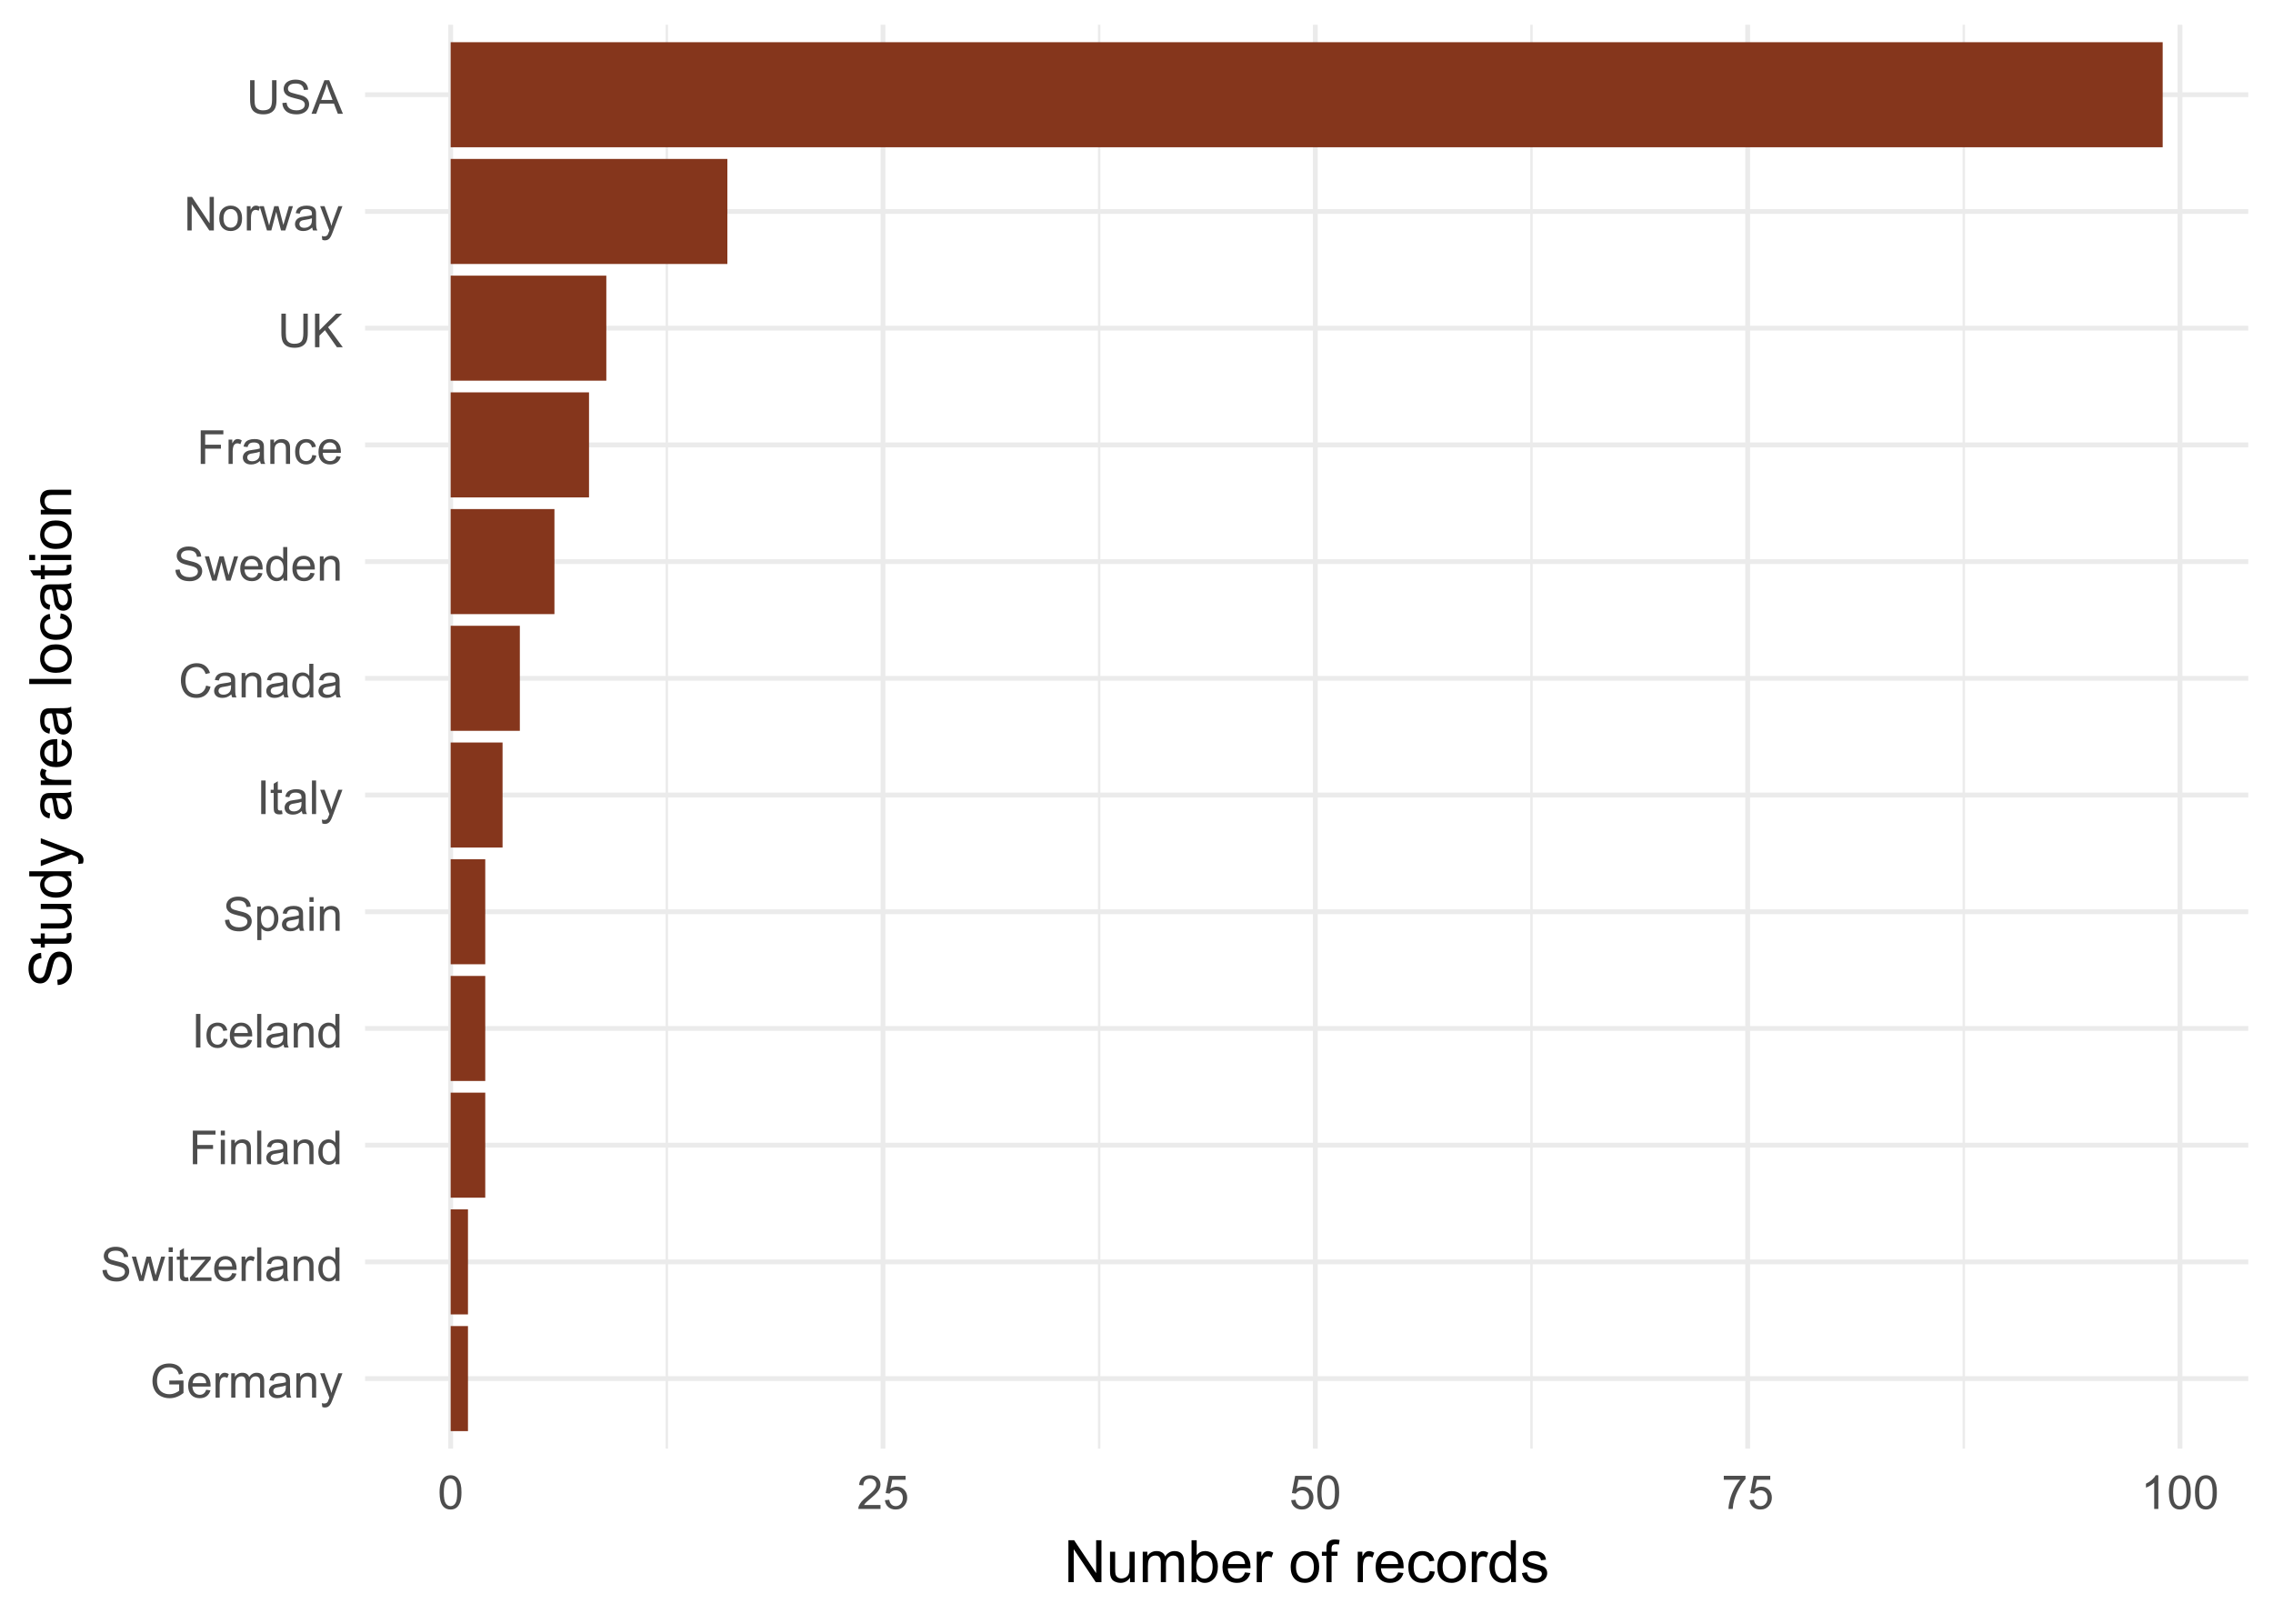 <?xml version="1.0" encoding="UTF-8"?>
<svg xmlns="http://www.w3.org/2000/svg" xmlns:xlink="http://www.w3.org/1999/xlink" width="504" height="360" viewBox="0 0 504 360">
<defs>
<g>
<g id="glyph-0-0">
<path d="M 4.285 -2.922 L 4.285 -3.793 L 7.438 -3.797 L 7.438 -1.035 C 6.957 -0.648 6.457 -0.359 5.941 -0.164 C 5.426 0.031 4.898 0.125 4.355 0.125 C 3.625 0.125 2.961 -0.031 2.363 -0.344 C 1.766 -0.656 1.316 -1.109 1.012 -1.703 C 0.707 -2.293 0.555 -2.957 0.555 -3.688 C 0.555 -4.41 0.703 -5.086 1.008 -5.715 C 1.312 -6.344 1.746 -6.809 2.316 -7.113 C 2.883 -7.418 3.539 -7.57 4.281 -7.57 C 4.82 -7.57 5.305 -7.484 5.742 -7.309 C 6.176 -7.137 6.516 -6.895 6.766 -6.582 C 7.012 -6.27 7.199 -5.863 7.328 -5.363 L 6.438 -5.117 C 6.328 -5.496 6.188 -5.797 6.023 -6.012 C 5.855 -6.23 5.621 -6.402 5.312 -6.531 C 5.004 -6.664 4.66 -6.727 4.285 -6.727 C 3.836 -6.727 3.445 -6.66 3.117 -6.523 C 2.789 -6.387 2.523 -6.207 2.324 -5.98 C 2.121 -5.758 1.965 -5.512 1.852 -5.246 C 1.664 -4.785 1.57 -4.285 1.57 -3.746 C 1.57 -3.086 1.684 -2.527 1.91 -2.082 C 2.141 -1.637 2.473 -1.305 2.91 -1.086 C 3.348 -0.871 3.809 -0.762 4.301 -0.762 C 4.727 -0.762 5.145 -0.844 5.551 -1.008 C 5.957 -1.172 6.266 -1.348 6.477 -1.535 L 6.477 -2.922 Z M 4.285 -2.922 "/>
</g>
<g id="glyph-0-1">
<path d="M 4.379 -1.738 L 5.32 -1.621 C 5.172 -1.066 4.898 -0.641 4.492 -0.336 C 4.09 -0.031 3.578 0.121 2.949 0.121 C 2.16 0.121 1.535 -0.121 1.074 -0.605 C 0.613 -1.094 0.383 -1.773 0.383 -2.652 C 0.383 -3.559 0.613 -4.262 1.082 -4.762 C 1.547 -5.266 2.156 -5.516 2.898 -5.516 C 3.621 -5.516 4.211 -5.27 4.668 -4.777 C 5.125 -4.289 5.352 -3.598 5.352 -2.707 C 5.352 -2.652 5.352 -2.57 5.348 -2.461 L 1.324 -2.461 C 1.359 -1.871 1.527 -1.418 1.828 -1.102 C 2.129 -0.789 2.504 -0.629 2.957 -0.629 C 3.289 -0.629 3.578 -0.719 3.812 -0.895 C 4.051 -1.07 4.238 -1.352 4.379 -1.738 M 1.375 -3.215 L 4.387 -3.215 C 4.348 -3.668 4.23 -4.008 4.043 -4.234 C 3.75 -4.586 3.375 -4.762 2.91 -4.762 C 2.488 -4.762 2.137 -4.621 1.852 -4.344 C 1.566 -4.062 1.406 -3.684 1.375 -3.215 Z M 1.375 -3.215 "/>
</g>
<g id="glyph-0-2">
<path d="M 0.676 0 L 0.676 -5.395 L 1.5 -5.395 L 1.5 -4.574 C 1.707 -4.957 1.902 -5.211 2.078 -5.332 C 2.258 -5.453 2.453 -5.516 2.664 -5.516 C 2.973 -5.516 3.289 -5.418 3.605 -5.219 L 3.289 -4.371 C 3.066 -4.504 2.844 -4.57 2.621 -4.57 C 2.422 -4.57 2.242 -4.512 2.082 -4.391 C 1.922 -4.27 1.809 -4.102 1.742 -3.891 C 1.641 -3.566 1.59 -3.211 1.59 -2.824 L 1.59 0 Z M 0.676 0 "/>
</g>
<g id="glyph-0-3">
<path d="M 0.688 0 L 0.688 -5.395 L 1.504 -5.395 L 1.504 -4.637 C 1.672 -4.898 1.898 -5.113 2.18 -5.273 C 2.461 -5.434 2.781 -5.516 3.137 -5.516 C 3.539 -5.516 3.867 -5.434 4.121 -5.266 C 4.375 -5.102 4.559 -4.867 4.66 -4.57 C 5.09 -5.199 5.645 -5.516 6.328 -5.516 C 6.863 -5.516 7.273 -5.367 7.562 -5.07 C 7.848 -4.773 7.992 -4.316 7.992 -3.703 L 7.992 0 L 7.086 0 L 7.086 -3.398 C 7.086 -3.762 7.055 -4.027 6.996 -4.188 C 6.938 -4.348 6.828 -4.477 6.672 -4.574 C 6.516 -4.672 6.336 -4.723 6.125 -4.723 C 5.746 -4.723 5.43 -4.598 5.18 -4.344 C 4.93 -4.094 4.805 -3.688 4.805 -3.133 L 4.805 0 L 3.891 0 L 3.891 -3.504 C 3.891 -3.91 3.816 -4.215 3.668 -4.418 C 3.516 -4.621 3.273 -4.723 2.934 -4.723 C 2.68 -4.723 2.441 -4.656 2.223 -4.52 C 2.004 -4.383 1.844 -4.188 1.746 -3.926 C 1.648 -3.664 1.602 -3.289 1.602 -2.797 L 1.602 0 Z M 0.688 0 "/>
</g>
<g id="glyph-0-4">
<path d="M 4.203 -0.664 C 3.867 -0.379 3.539 -0.176 3.227 -0.055 C 2.914 0.062 2.578 0.121 2.219 0.121 C 1.625 0.121 1.172 -0.023 0.852 -0.312 C 0.535 -0.602 0.375 -0.973 0.375 -1.422 C 0.375 -1.688 0.438 -1.926 0.555 -2.145 C 0.676 -2.363 0.832 -2.539 1.027 -2.672 C 1.223 -2.805 1.441 -2.902 1.688 -2.969 C 1.867 -3.02 2.137 -3.062 2.5 -3.109 C 3.238 -3.195 3.781 -3.301 4.129 -3.422 C 4.133 -3.547 4.133 -3.629 4.133 -3.66 C 4.133 -4.035 4.047 -4.297 3.875 -4.449 C 3.641 -4.656 3.293 -4.758 2.832 -4.758 C 2.402 -4.758 2.086 -4.684 1.883 -4.531 C 1.676 -4.383 1.523 -4.113 1.426 -3.734 L 0.531 -3.855 C 0.613 -4.238 0.75 -4.547 0.934 -4.781 C 1.121 -5.016 1.391 -5.199 1.742 -5.324 C 2.094 -5.453 2.5 -5.516 2.965 -5.516 C 3.426 -5.516 3.801 -5.461 4.086 -5.352 C 4.375 -5.242 4.586 -5.109 4.723 -4.945 C 4.859 -4.781 4.953 -4.57 5.008 -4.32 C 5.039 -4.164 5.055 -3.883 5.055 -3.477 L 5.055 -2.258 C 5.055 -1.41 5.07 -0.871 5.109 -0.648 C 5.148 -0.422 5.227 -0.207 5.344 0 L 4.387 0 C 4.293 -0.191 4.23 -0.41 4.203 -0.664 M 4.129 -2.707 C 3.797 -2.57 3.301 -2.457 2.637 -2.359 C 2.258 -2.309 1.992 -2.246 1.84 -2.18 C 1.684 -2.109 1.562 -2.012 1.477 -1.883 C 1.395 -1.75 1.352 -1.605 1.352 -1.445 C 1.352 -1.203 1.441 -1 1.629 -0.836 C 1.812 -0.676 2.082 -0.594 2.438 -0.594 C 2.789 -0.594 3.102 -0.672 3.375 -0.824 C 3.652 -0.98 3.852 -1.191 3.98 -1.457 C 4.078 -1.664 4.129 -1.969 4.129 -2.371 Z M 4.129 -2.707 "/>
</g>
<g id="glyph-0-5">
<path d="M 0.688 0 L 0.688 -5.395 L 1.508 -5.395 L 1.508 -4.625 C 1.902 -5.219 2.477 -5.516 3.227 -5.516 C 3.551 -5.516 3.848 -5.457 4.121 -5.34 C 4.395 -5.223 4.598 -5.07 4.734 -4.879 C 4.867 -4.691 4.965 -4.465 5.016 -4.203 C 5.051 -4.035 5.066 -3.738 5.066 -3.316 L 5.066 0 L 4.152 0 L 4.152 -3.281 C 4.152 -3.652 4.117 -3.93 4.047 -4.117 C 3.977 -4.301 3.852 -4.449 3.668 -4.559 C 3.488 -4.668 3.273 -4.723 3.031 -4.723 C 2.641 -4.723 2.305 -4.598 2.023 -4.352 C 1.742 -4.105 1.602 -3.637 1.602 -2.945 L 1.602 0 Z M 0.688 0 "/>
</g>
<g id="glyph-0-6">
<path d="M 0.645 2.078 L 0.543 1.219 C 0.742 1.273 0.918 1.301 1.066 1.301 C 1.27 1.301 1.434 1.266 1.555 1.199 C 1.676 1.129 1.777 1.035 1.852 0.914 C 1.91 0.824 2.004 0.598 2.133 0.234 C 2.148 0.184 2.176 0.109 2.215 0.012 L 0.168 -5.395 L 1.152 -5.395 L 2.273 -2.27 C 2.422 -1.875 2.551 -1.457 2.664 -1.02 C 2.77 -1.441 2.895 -1.852 3.043 -2.25 L 4.195 -5.395 L 5.109 -5.395 L 3.059 0.09 C 2.836 0.684 2.664 1.094 2.543 1.316 C 2.383 1.617 2.195 1.836 1.984 1.977 C 1.777 2.117 1.523 2.188 1.234 2.188 C 1.059 2.188 0.863 2.152 0.645 2.078 Z M 0.645 2.078 "/>
</g>
<g id="glyph-0-7">
<path d="M 0.469 -2.391 L 1.398 -2.473 C 1.441 -2.102 1.543 -1.797 1.703 -1.555 C 1.863 -1.316 2.113 -1.125 2.453 -0.977 C 2.793 -0.832 3.172 -0.758 3.594 -0.758 C 3.973 -0.758 4.305 -0.812 4.59 -0.926 C 4.879 -1.035 5.094 -1.188 5.234 -1.383 C 5.375 -1.578 5.445 -1.789 5.445 -2.02 C 5.445 -2.254 5.375 -2.457 5.242 -2.633 C 5.105 -2.809 4.883 -2.953 4.57 -3.07 C 4.371 -3.148 3.93 -3.27 3.246 -3.434 C 2.562 -3.598 2.082 -3.754 1.809 -3.898 C 1.453 -4.086 1.188 -4.316 1.012 -4.594 C 0.84 -4.867 0.75 -5.18 0.75 -5.52 C 0.75 -5.895 0.859 -6.246 1.07 -6.574 C 1.285 -6.898 1.598 -7.148 2.008 -7.316 C 2.414 -7.488 2.871 -7.57 3.371 -7.57 C 3.922 -7.57 4.41 -7.484 4.832 -7.305 C 5.254 -7.129 5.578 -6.867 5.805 -6.52 C 6.031 -6.176 6.152 -5.785 6.172 -5.348 L 5.227 -5.277 C 5.176 -5.746 5.004 -6.102 4.711 -6.344 C 4.418 -6.582 3.984 -6.703 3.414 -6.703 C 2.816 -6.703 2.383 -6.594 2.109 -6.375 C 1.836 -6.156 1.703 -5.895 1.703 -5.586 C 1.703 -5.32 1.797 -5.098 1.992 -4.926 C 2.18 -4.754 2.676 -4.578 3.477 -4.395 C 4.277 -4.215 4.824 -4.055 5.125 -3.922 C 5.559 -3.719 5.879 -3.469 6.082 -3.16 C 6.289 -2.855 6.395 -2.5 6.395 -2.102 C 6.395 -1.707 6.281 -1.332 6.055 -0.984 C 5.828 -0.633 5.5 -0.359 5.074 -0.164 C 4.652 0.031 4.172 0.125 3.641 0.125 C 2.969 0.125 2.402 0.027 1.949 -0.168 C 1.492 -0.363 1.137 -0.66 0.875 -1.055 C 0.617 -1.449 0.48 -1.895 0.469 -2.391 Z M 0.469 -2.391 "/>
</g>
<g id="glyph-0-8">
<path d="M 1.68 0 L 0.031 -5.395 L 0.977 -5.395 L 1.832 -2.281 L 2.152 -1.121 C 2.168 -1.18 2.258 -1.551 2.434 -2.234 L 3.289 -5.395 L 4.23 -5.395 L 5.039 -2.266 L 5.305 -1.234 L 5.617 -2.273 L 6.539 -5.395 L 7.43 -5.395 L 5.742 0 L 4.793 0 L 3.938 -3.23 L 3.727 -4.148 L 2.637 0 Z M 1.68 0 "/>
</g>
<g id="glyph-0-9">
<path d="M 0.691 -6.395 L 0.691 -7.445 L 1.605 -7.445 L 1.605 -6.395 L 0.691 -6.395 M 0.691 0 L 0.691 -5.395 L 1.605 -5.395 L 1.605 0 Z M 0.691 0 "/>
</g>
<g id="glyph-0-10">
<path d="M 2.68 -0.816 L 2.812 -0.012 C 2.555 0.043 2.324 0.07 2.121 0.07 C 1.789 0.07 1.535 0.02 1.352 -0.086 C 1.168 -0.191 1.039 -0.328 0.965 -0.5 C 0.891 -0.672 0.852 -1.031 0.852 -1.578 L 0.852 -4.684 L 0.184 -4.684 L 0.184 -5.395 L 0.852 -5.395 L 0.852 -6.727 L 1.762 -7.277 L 1.762 -5.395 L 2.68 -5.395 L 2.68 -4.684 L 1.762 -4.684 L 1.762 -1.527 C 1.762 -1.27 1.777 -1.102 1.809 -1.027 C 1.844 -0.953 1.895 -0.891 1.969 -0.848 C 2.039 -0.805 2.145 -0.781 2.281 -0.781 C 2.383 -0.781 2.516 -0.793 2.68 -0.816 Z M 2.68 -0.816 "/>
</g>
<g id="glyph-0-11">
<path d="M 0.203 0 L 0.203 -0.742 L 3.637 -4.684 C 3.246 -4.66 2.902 -4.652 2.605 -4.652 L 0.406 -4.652 L 0.406 -5.395 L 4.812 -5.395 L 4.812 -4.789 L 1.895 -1.367 L 1.332 -0.742 C 1.738 -0.773 2.125 -0.789 2.484 -0.789 L 4.977 -0.789 L 4.977 0 Z M 0.203 0 "/>
</g>
<g id="glyph-0-12">
<path d="M 0.664 0 L 0.664 -7.445 L 1.578 -7.445 L 1.578 0 Z M 0.664 0 "/>
</g>
<g id="glyph-0-13">
<path d="M 4.184 0 L 4.184 -0.68 C 3.844 -0.145 3.34 0.121 2.676 0.121 C 2.246 0.121 1.852 0.004 1.492 -0.234 C 1.129 -0.469 0.852 -0.801 0.652 -1.227 C 0.453 -1.652 0.355 -2.141 0.355 -2.691 C 0.355 -3.23 0.445 -3.719 0.625 -4.156 C 0.805 -4.594 1.074 -4.93 1.434 -5.164 C 1.789 -5.398 2.191 -5.516 2.637 -5.516 C 2.961 -5.516 3.25 -5.445 3.504 -5.309 C 3.758 -5.172 3.965 -4.992 4.125 -4.773 L 4.125 -7.445 L 5.031 -7.445 L 5.031 0 L 4.184 0 M 1.297 -2.691 C 1.293 -2 1.441 -1.484 1.73 -1.141 C 2.023 -0.801 2.367 -0.629 2.762 -0.629 C 3.16 -0.629 3.5 -0.793 3.781 -1.121 C 4.059 -1.445 4.199 -1.945 4.199 -2.617 C 4.199 -3.352 4.059 -3.895 3.773 -4.242 C 3.488 -4.586 3.137 -4.758 2.723 -4.758 C 2.316 -4.758 1.977 -4.594 1.703 -4.262 C 1.43 -3.93 1.293 -3.406 1.297 -2.691 Z M 1.297 -2.691 "/>
</g>
<g id="glyph-0-14">
<path d="M 0.852 0 L 0.852 -7.445 L 5.875 -7.445 L 5.875 -6.566 L 1.84 -6.566 L 1.84 -4.262 L 5.332 -4.262 L 5.332 -3.383 L 1.84 -3.383 L 1.84 0 Z M 0.852 0 "/>
</g>
<g id="glyph-0-15">
<path d="M 0.969 0 L 0.969 -7.445 L 1.953 -7.445 L 1.953 0 Z M 0.969 0 "/>
</g>
<g id="glyph-0-16">
<path d="M 4.203 -1.977 L 5.102 -1.859 C 5.004 -1.238 4.754 -0.754 4.348 -0.402 C 3.945 -0.055 3.449 0.121 2.859 0.121 C 2.121 0.121 1.527 -0.121 1.078 -0.602 C 0.629 -1.086 0.406 -1.777 0.406 -2.676 C 0.406 -3.258 0.504 -3.77 0.695 -4.203 C 0.891 -4.641 1.184 -4.969 1.578 -5.188 C 1.973 -5.406 2.398 -5.516 2.863 -5.516 C 3.449 -5.516 3.93 -5.367 4.301 -5.07 C 4.672 -4.773 4.914 -4.355 5.016 -3.809 L 4.129 -3.672 C 4.043 -4.035 3.895 -4.305 3.68 -4.488 C 3.465 -4.672 3.203 -4.762 2.898 -4.762 C 2.438 -4.762 2.066 -4.598 1.777 -4.27 C 1.488 -3.938 1.344 -3.414 1.344 -2.703 C 1.344 -1.977 1.484 -1.449 1.762 -1.121 C 2.039 -0.793 2.402 -0.629 2.848 -0.629 C 3.207 -0.629 3.508 -0.738 3.746 -0.961 C 3.988 -1.18 4.141 -1.52 4.203 -1.977 Z M 4.203 -1.977 "/>
</g>
<g id="glyph-0-17">
<path d="M 0.688 2.066 L 0.688 -5.395 L 1.52 -5.395 L 1.52 -4.691 C 1.715 -4.965 1.938 -5.172 2.184 -5.309 C 2.43 -5.445 2.73 -5.516 3.082 -5.516 C 3.543 -5.516 3.949 -5.395 4.301 -5.16 C 4.652 -4.922 4.918 -4.59 5.098 -4.156 C 5.277 -3.727 5.367 -3.25 5.367 -2.738 C 5.367 -2.184 5.27 -1.688 5.07 -1.246 C 4.871 -0.805 4.586 -0.465 4.207 -0.23 C 3.828 0.004 3.434 0.121 3.016 0.121 C 2.711 0.121 2.438 0.059 2.195 -0.07 C 1.953 -0.199 1.754 -0.363 1.602 -0.559 L 1.602 2.066 L 0.688 2.066 M 1.512 -2.664 C 1.512 -1.973 1.652 -1.461 1.934 -1.129 C 2.215 -0.797 2.555 -0.629 2.957 -0.629 C 3.363 -0.629 3.711 -0.801 4 -1.145 C 4.289 -1.488 4.434 -2.02 4.434 -2.742 C 4.434 -3.43 4.293 -3.945 4.008 -4.285 C 3.727 -4.629 3.391 -4.797 2.996 -4.797 C 2.605 -4.797 2.262 -4.617 1.961 -4.254 C 1.664 -3.891 1.512 -3.359 1.512 -2.664 Z M 1.512 -2.664 "/>
</g>
<g id="glyph-0-18">
<path d="M 6.113 -2.609 L 7.098 -2.359 C 6.895 -1.551 6.52 -0.934 5.984 -0.512 C 5.449 -0.086 4.793 0.125 4.016 0.125 C 3.215 0.125 2.562 -0.035 2.059 -0.363 C 1.555 -0.691 1.176 -1.164 0.91 -1.781 C 0.648 -2.402 0.52 -3.066 0.52 -3.777 C 0.52 -4.555 0.668 -5.23 0.961 -5.809 C 1.258 -6.383 1.68 -6.824 2.227 -7.121 C 2.773 -7.422 3.375 -7.57 4.031 -7.57 C 4.777 -7.57 5.402 -7.383 5.91 -7.004 C 6.418 -6.625 6.773 -6.09 6.973 -5.402 L 6.004 -5.176 C 5.828 -5.715 5.578 -6.109 5.25 -6.359 C 4.922 -6.605 4.508 -6.727 4.012 -6.727 C 3.441 -6.727 2.961 -6.59 2.578 -6.316 C 2.191 -6.043 1.922 -5.676 1.766 -5.211 C 1.613 -4.75 1.535 -4.273 1.535 -3.781 C 1.535 -3.148 1.625 -2.598 1.809 -2.125 C 1.996 -1.652 2.281 -1.301 2.672 -1.066 C 3.059 -0.832 3.48 -0.715 3.938 -0.715 C 4.488 -0.715 4.953 -0.875 5.336 -1.195 C 5.719 -1.512 5.98 -1.984 6.113 -2.609 Z M 6.113 -2.609 "/>
</g>
<g id="glyph-0-19">
<path d="M 5.688 -7.445 L 6.672 -7.445 L 6.672 -3.145 C 6.672 -2.395 6.59 -1.801 6.418 -1.359 C 6.25 -0.922 5.945 -0.562 5.504 -0.285 C 5.059 -0.012 4.48 0.125 3.762 0.125 C 3.066 0.125 2.496 0.008 2.051 -0.234 C 1.609 -0.473 1.293 -0.82 1.102 -1.277 C 0.914 -1.734 0.816 -2.355 0.816 -3.145 L 0.816 -7.445 L 1.805 -7.445 L 1.805 -3.148 C 1.805 -2.5 1.863 -2.023 1.984 -1.719 C 2.102 -1.414 2.309 -1.176 2.602 -1.012 C 2.895 -0.844 3.254 -0.762 3.676 -0.762 C 4.402 -0.762 4.918 -0.926 5.227 -1.254 C 5.535 -1.582 5.688 -2.215 5.688 -3.148 Z M 5.688 -7.445 "/>
</g>
<g id="glyph-0-20">
<path d="M 0.762 0 L 0.762 -7.445 L 1.746 -7.445 L 1.746 -3.754 L 5.445 -7.445 L 6.781 -7.445 L 3.656 -4.43 L 6.918 0 L 5.617 0 L 2.965 -3.77 L 1.746 -2.578 L 1.746 0 Z M 0.762 0 "/>
</g>
<g id="glyph-0-21">
<path d="M 0.793 0 L 0.793 -7.445 L 1.805 -7.445 L 5.711 -1.602 L 5.711 -7.445 L 6.656 -7.445 L 6.656 0 L 5.648 0 L 1.738 -5.852 L 1.738 0 Z M 0.793 0 "/>
</g>
<g id="glyph-0-22">
<path d="M 0.344 -2.695 C 0.344 -3.695 0.621 -4.434 1.18 -4.914 C 1.641 -5.316 2.207 -5.516 2.875 -5.516 C 3.617 -5.516 4.223 -5.273 4.691 -4.785 C 5.164 -4.301 5.398 -3.629 5.398 -2.773 C 5.398 -2.078 5.293 -1.531 5.086 -1.137 C 4.879 -0.738 4.574 -0.43 4.176 -0.207 C 3.777 0.012 3.344 0.121 2.875 0.121 C 2.121 0.121 1.508 -0.121 1.043 -0.605 C 0.578 -1.09 0.344 -1.785 0.344 -2.695 M 1.285 -2.695 C 1.285 -2.008 1.434 -1.488 1.738 -1.145 C 2.039 -0.801 2.418 -0.629 2.875 -0.629 C 3.328 -0.629 3.707 -0.801 4.008 -1.148 C 4.309 -1.492 4.457 -2.02 4.457 -2.727 C 4.457 -3.395 4.309 -3.898 4.004 -4.242 C 3.699 -4.586 3.324 -4.758 2.875 -4.758 C 2.418 -4.758 2.039 -4.586 1.738 -4.246 C 1.434 -3.902 1.285 -3.387 1.285 -2.695 Z M 1.285 -2.695 "/>
</g>
<g id="glyph-0-23">
<path d="M -0.016 0 L 2.844 -7.445 L 3.906 -7.445 L 6.953 0 L 5.828 0 L 4.961 -2.254 L 1.848 -2.254 L 1.031 0 L -0.016 0 M 2.133 -3.059 L 4.656 -3.059 L 3.879 -5.117 C 3.645 -5.746 3.465 -6.258 3.352 -6.664 C 3.258 -6.184 3.125 -5.711 2.949 -5.242 Z M 2.133 -3.059 "/>
</g>
<g id="glyph-0-24">
<path d="M 0.43 -3.672 C 0.43 -4.551 0.523 -5.262 0.703 -5.797 C 0.883 -6.332 1.152 -6.746 1.512 -7.039 C 1.867 -7.328 2.316 -7.477 2.859 -7.477 C 3.258 -7.477 3.609 -7.395 3.91 -7.234 C 4.211 -7.074 4.461 -6.84 4.656 -6.539 C 4.852 -6.234 5.008 -5.867 5.117 -5.43 C 5.23 -4.996 5.285 -4.41 5.285 -3.672 C 5.285 -2.797 5.195 -2.094 5.016 -1.555 C 4.836 -1.02 4.57 -0.605 4.211 -0.312 C 3.855 -0.02 3.402 0.125 2.859 0.125 C 2.141 0.125 1.578 -0.129 1.168 -0.645 C 0.676 -1.266 0.43 -2.273 0.43 -3.672 M 1.371 -3.672 C 1.371 -2.449 1.516 -1.637 1.801 -1.23 C 2.086 -0.828 2.438 -0.625 2.859 -0.625 C 3.277 -0.625 3.633 -0.828 3.918 -1.234 C 4.203 -1.641 4.348 -2.453 4.348 -3.672 C 4.348 -4.898 4.203 -5.711 3.918 -6.113 C 3.633 -6.516 3.273 -6.719 2.848 -6.719 C 2.43 -6.719 2.094 -6.539 1.844 -6.184 C 1.527 -5.73 1.371 -4.895 1.371 -3.672 Z M 1.371 -3.672 "/>
</g>
<g id="glyph-0-25">
<path d="M 5.234 -0.879 L 5.234 0 L 0.316 0 C 0.309 -0.219 0.344 -0.43 0.422 -0.633 C 0.547 -0.969 0.746 -1.301 1.023 -1.625 C 1.301 -1.949 1.699 -2.324 2.219 -2.754 C 3.027 -3.414 3.574 -3.941 3.859 -4.328 C 4.145 -4.715 4.285 -5.082 4.285 -5.43 C 4.285 -5.789 4.156 -6.098 3.898 -6.344 C 3.637 -6.594 3.301 -6.719 2.883 -6.719 C 2.445 -6.719 2.094 -6.586 1.828 -6.32 C 1.562 -6.059 1.43 -5.691 1.426 -5.227 L 0.488 -5.32 C 0.551 -6.023 0.793 -6.559 1.215 -6.926 C 1.633 -7.293 2.195 -7.477 2.906 -7.477 C 3.617 -7.477 4.184 -7.277 4.602 -6.883 C 5.016 -6.484 5.227 -5.992 5.227 -5.406 C 5.227 -5.109 5.164 -4.816 5.043 -4.531 C 4.922 -4.242 4.719 -3.938 4.438 -3.621 C 4.152 -3.301 3.684 -2.867 3.027 -2.312 C 2.477 -1.852 2.125 -1.539 1.969 -1.375 C 1.816 -1.211 1.688 -1.043 1.586 -0.879 Z M 5.234 -0.879 "/>
</g>
<g id="glyph-0-26">
<path d="M 0.43 -1.949 L 1.391 -2.031 C 1.461 -1.562 1.629 -1.211 1.887 -0.977 C 2.145 -0.742 2.457 -0.625 2.824 -0.625 C 3.262 -0.625 3.637 -0.789 3.941 -1.121 C 4.246 -1.453 4.398 -1.895 4.398 -2.441 C 4.398 -2.965 4.25 -3.375 3.957 -3.676 C 3.664 -3.977 3.281 -4.129 2.809 -4.129 C 2.516 -4.129 2.246 -4.062 2.012 -3.93 C 1.773 -3.793 1.586 -3.621 1.453 -3.406 L 0.594 -3.52 L 1.316 -7.344 L 5.016 -7.344 L 5.016 -6.469 L 2.047 -6.469 L 1.645 -4.469 C 2.094 -4.781 2.562 -4.938 3.051 -4.938 C 3.703 -4.938 4.25 -4.711 4.695 -4.262 C 5.145 -3.809 5.367 -3.23 5.367 -2.523 C 5.367 -1.852 5.172 -1.27 4.777 -0.777 C 4.301 -0.176 3.648 0.125 2.824 0.125 C 2.145 0.125 1.594 -0.062 1.164 -0.441 C 0.738 -0.82 0.492 -1.324 0.43 -1.949 Z M 0.43 -1.949 "/>
</g>
<g id="glyph-0-27">
<path d="M 0.492 -6.469 L 0.492 -7.348 L 5.312 -7.348 L 5.312 -6.637 C 4.836 -6.133 4.367 -5.461 3.902 -4.625 C 3.438 -3.789 3.078 -2.93 2.824 -2.047 C 2.641 -1.422 2.523 -0.742 2.473 0 L 1.535 0 C 1.543 -0.586 1.66 -1.293 1.879 -2.121 C 2.098 -2.953 2.414 -3.75 2.824 -4.523 C 3.238 -5.293 3.676 -5.941 4.141 -6.469 Z M 0.492 -6.469 "/>
</g>
<g id="glyph-0-28">
<path d="M 3.875 0 L 2.961 0 L 2.961 -5.824 C 2.742 -5.613 2.453 -5.406 2.094 -5.195 C 1.738 -4.984 1.418 -4.828 1.133 -4.723 L 1.133 -5.605 C 1.645 -5.848 2.09 -6.137 2.473 -6.48 C 2.855 -6.82 3.125 -7.152 3.285 -7.477 L 3.875 -7.477 Z M 3.875 0 "/>
</g>
<g id="glyph-1-0">
<path d="M 0.992 0 L 0.992 -9.305 L 2.254 -9.305 L 7.141 -2 L 7.141 -9.305 L 8.32 -9.305 L 8.32 0 L 7.059 0 L 2.172 -7.312 L 2.172 0 Z M 0.992 0 "/>
</g>
<g id="glyph-1-1">
<path d="M 5.273 0 L 5.273 -0.992 C 4.75 -0.227 4.039 0.152 3.137 0.152 C 2.738 0.152 2.367 0.074 2.023 -0.078 C 1.676 -0.227 1.422 -0.422 1.254 -0.652 C 1.086 -0.883 0.969 -1.164 0.902 -1.5 C 0.855 -1.723 0.832 -2.078 0.832 -2.562 L 0.832 -6.742 L 1.973 -6.742 L 1.973 -3.004 C 1.973 -2.406 1.996 -2.004 2.043 -1.797 C 2.117 -1.496 2.27 -1.262 2.5 -1.09 C 2.734 -0.918 3.023 -0.832 3.363 -0.832 C 3.707 -0.832 4.027 -0.918 4.328 -1.094 C 4.629 -1.27 4.844 -1.508 4.969 -1.812 C 5.094 -2.113 5.156 -2.555 5.156 -3.129 L 5.156 -6.742 L 6.297 -6.742 L 6.297 0 Z M 5.273 0 "/>
</g>
<g id="glyph-1-2">
<path d="M 0.855 0 L 0.855 -6.742 L 1.879 -6.742 L 1.879 -5.797 C 2.09 -6.125 2.371 -6.391 2.723 -6.594 C 3.074 -6.793 3.473 -6.895 3.922 -6.895 C 4.422 -6.895 4.832 -6.789 5.152 -6.582 C 5.469 -6.375 5.695 -6.086 5.828 -5.711 C 6.359 -6.5 7.055 -6.895 7.91 -6.895 C 8.578 -6.895 9.094 -6.707 9.453 -6.34 C 9.812 -5.969 9.992 -5.398 9.992 -4.629 L 9.992 0 L 8.855 0 L 8.855 -4.246 C 8.855 -4.703 8.816 -5.031 8.742 -5.234 C 8.668 -5.434 8.535 -5.598 8.34 -5.719 C 8.145 -5.844 7.918 -5.902 7.656 -5.902 C 7.18 -5.902 6.789 -5.746 6.477 -5.43 C 6.16 -5.113 6.004 -4.609 6.004 -3.918 L 6.004 0 L 4.863 0 L 4.863 -4.379 C 4.863 -4.887 4.77 -5.27 4.582 -5.523 C 4.398 -5.777 4.094 -5.902 3.668 -5.902 C 3.348 -5.902 3.051 -5.82 2.777 -5.648 C 2.504 -5.48 2.305 -5.234 2.184 -4.906 C 2.062 -4.582 2 -4.109 2 -3.496 L 2 0 Z M 0.855 0 "/>
</g>
<g id="glyph-1-3">
<path d="M 1.91 0 L 0.852 0 L 0.852 -9.305 L 1.992 -9.305 L 1.992 -5.984 C 2.477 -6.59 3.09 -6.895 3.84 -6.895 C 4.254 -6.895 4.648 -6.809 5.02 -6.645 C 5.387 -6.477 5.691 -6.242 5.934 -5.938 C 6.172 -5.637 6.359 -5.27 6.492 -4.844 C 6.629 -4.414 6.695 -3.957 6.695 -3.473 C 6.695 -2.316 6.41 -1.426 5.84 -0.793 C 5.27 -0.164 4.582 0.152 3.781 0.152 C 2.988 0.152 2.363 -0.18 1.91 -0.844 L 1.91 0 M 1.898 -3.422 C 1.898 -2.613 2.008 -2.027 2.227 -1.668 C 2.586 -1.082 3.074 -0.789 3.688 -0.789 C 4.188 -0.789 4.617 -1.004 4.984 -1.438 C 5.348 -1.871 5.527 -2.52 5.527 -3.375 C 5.527 -4.258 5.355 -4.906 5.004 -5.324 C 4.656 -5.746 4.234 -5.953 3.738 -5.953 C 3.238 -5.953 2.809 -5.738 2.445 -5.305 C 2.078 -4.871 1.898 -4.242 1.898 -3.422 Z M 1.898 -3.422 "/>
</g>
<g id="glyph-1-4">
<path d="M 5.473 -2.172 L 6.652 -2.023 C 6.465 -1.336 6.121 -0.801 5.617 -0.418 C 5.113 -0.039 4.473 0.152 3.688 0.152 C 2.703 0.152 1.922 -0.152 1.344 -0.758 C 0.766 -1.367 0.477 -2.219 0.477 -3.312 C 0.477 -4.449 0.77 -5.328 1.352 -5.953 C 1.938 -6.582 2.695 -6.895 3.625 -6.895 C 4.527 -6.895 5.262 -6.586 5.832 -5.973 C 6.406 -5.359 6.691 -4.496 6.691 -3.383 C 6.691 -3.316 6.688 -3.215 6.684 -3.078 L 1.656 -3.078 C 1.699 -2.34 1.91 -1.77 2.285 -1.379 C 2.66 -0.984 3.133 -0.789 3.695 -0.789 C 4.113 -0.789 4.473 -0.898 4.766 -1.117 C 5.062 -1.336 5.297 -1.688 5.473 -2.172 M 1.719 -4.02 L 5.484 -4.02 C 5.434 -4.586 5.289 -5.012 5.055 -5.293 C 4.688 -5.734 4.219 -5.953 3.637 -5.953 C 3.113 -5.953 2.672 -5.777 2.312 -5.426 C 1.957 -5.074 1.758 -4.605 1.719 -4.02 Z M 1.719 -4.02 "/>
</g>
<g id="glyph-1-5">
<path d="M 0.844 0 L 0.844 -6.742 L 1.871 -6.742 L 1.871 -5.719 C 2.137 -6.199 2.379 -6.512 2.598 -6.664 C 2.82 -6.816 3.066 -6.895 3.332 -6.895 C 3.719 -6.895 4.109 -6.77 4.508 -6.523 L 4.113 -5.465 C 3.836 -5.629 3.555 -5.711 3.273 -5.711 C 3.027 -5.711 2.801 -5.637 2.602 -5.488 C 2.402 -5.336 2.262 -5.129 2.176 -4.863 C 2.051 -4.457 1.988 -4.012 1.988 -3.531 L 1.988 0 Z M 0.844 0 "/>
</g>
<g id="glyph-1-6">
</g>
<g id="glyph-1-7">
<path d="M 0.43 -3.371 C 0.43 -4.617 0.777 -5.543 1.473 -6.145 C 2.051 -6.645 2.758 -6.895 3.594 -6.895 C 4.52 -6.895 5.277 -6.59 5.867 -5.984 C 6.453 -5.375 6.746 -4.535 6.746 -3.465 C 6.746 -2.598 6.617 -1.914 6.355 -1.418 C 6.098 -0.922 5.719 -0.535 5.223 -0.262 C 4.723 0.016 4.18 0.152 3.594 0.152 C 2.648 0.152 1.887 -0.148 1.305 -0.754 C 0.723 -1.359 0.43 -2.23 0.43 -3.371 M 1.605 -3.371 C 1.605 -2.508 1.793 -1.859 2.172 -1.43 C 2.547 -1 3.023 -0.789 3.594 -0.789 C 4.16 -0.789 4.633 -1.004 5.008 -1.434 C 5.387 -1.867 5.574 -2.523 5.574 -3.41 C 5.574 -4.242 5.383 -4.875 5.004 -5.305 C 4.625 -5.734 4.156 -5.949 3.594 -5.949 C 3.023 -5.949 2.547 -5.734 2.172 -5.305 C 1.793 -4.879 1.605 -4.234 1.605 -3.371 Z M 1.605 -3.371 "/>
</g>
<g id="glyph-1-8">
<path d="M 1.129 0 L 1.129 -5.852 L 0.121 -5.852 L 0.121 -6.742 L 1.129 -6.742 L 1.129 -7.457 C 1.129 -7.91 1.172 -8.246 1.25 -8.469 C 1.359 -8.766 1.555 -9.004 1.832 -9.188 C 2.109 -9.371 2.496 -9.465 2.996 -9.465 C 3.316 -9.465 3.672 -9.426 4.062 -9.352 L 3.891 -8.352 C 3.652 -8.395 3.43 -8.418 3.219 -8.418 C 2.871 -8.418 2.625 -8.344 2.48 -8.195 C 2.34 -8.047 2.266 -7.77 2.266 -7.363 L 2.266 -6.742 L 3.578 -6.742 L 3.578 -5.852 L 2.266 -5.852 L 2.266 0 Z M 1.129 0 "/>
</g>
<g id="glyph-1-9">
<path d="M 5.258 -2.469 L 6.379 -2.324 C 6.258 -1.547 5.941 -0.941 5.438 -0.504 C 4.93 -0.066 4.309 0.152 3.574 0.152 C 2.652 0.152 1.91 -0.148 1.348 -0.754 C 0.789 -1.355 0.508 -2.219 0.508 -3.344 C 0.508 -4.074 0.629 -4.711 0.871 -5.258 C 1.109 -5.801 1.477 -6.211 1.973 -6.484 C 2.465 -6.758 3 -6.895 3.578 -6.895 C 4.312 -6.895 4.91 -6.707 5.375 -6.34 C 5.844 -5.969 6.141 -5.441 6.273 -4.762 L 5.16 -4.59 C 5.055 -5.043 4.867 -5.383 4.598 -5.609 C 4.332 -5.84 4.004 -5.953 3.625 -5.953 C 3.051 -5.953 2.582 -5.746 2.223 -5.336 C 1.863 -4.922 1.684 -4.27 1.684 -3.375 C 1.684 -2.473 1.855 -1.812 2.203 -1.402 C 2.551 -0.992 3.004 -0.789 3.562 -0.789 C 4.008 -0.789 4.383 -0.926 4.684 -1.199 C 4.984 -1.477 5.176 -1.898 5.258 -2.469 Z M 5.258 -2.469 "/>
</g>
<g id="glyph-1-10">
<path d="M 5.23 0 L 5.23 -0.852 C 4.805 -0.184 4.176 0.152 3.344 0.152 C 2.809 0.152 2.312 0.004 1.863 -0.293 C 1.414 -0.59 1.062 -1 0.816 -1.531 C 0.566 -2.062 0.445 -2.676 0.445 -3.363 C 0.445 -4.039 0.555 -4.648 0.781 -5.195 C 1.004 -5.742 1.34 -6.164 1.789 -6.457 C 2.238 -6.746 2.738 -6.895 3.293 -6.895 C 3.699 -6.895 4.062 -6.809 4.379 -6.637 C 4.695 -6.465 4.957 -6.242 5.156 -5.969 L 5.156 -9.305 L 6.289 -9.305 L 6.289 0 L 5.23 0 M 1.617 -3.363 C 1.617 -2.5 1.801 -1.855 2.164 -1.43 C 2.527 -1 2.957 -0.789 3.453 -0.789 C 3.953 -0.789 4.375 -0.992 4.727 -1.398 C 5.074 -1.809 5.25 -2.43 5.25 -3.27 C 5.25 -4.191 5.07 -4.867 4.715 -5.301 C 4.359 -5.73 3.922 -5.949 3.402 -5.949 C 2.895 -5.949 2.469 -5.742 2.129 -5.324 C 1.789 -4.91 1.617 -4.258 1.617 -3.363 Z M 1.617 -3.363 "/>
</g>
<g id="glyph-1-11">
<path d="M 0.398 -2.012 L 1.531 -2.191 C 1.594 -1.738 1.77 -1.391 2.059 -1.148 C 2.352 -0.906 2.754 -0.789 3.273 -0.789 C 3.801 -0.789 4.188 -0.895 4.445 -1.109 C 4.695 -1.32 4.824 -1.57 4.824 -1.859 C 4.824 -2.117 4.711 -2.32 4.488 -2.469 C 4.332 -2.57 3.941 -2.699 3.32 -2.855 C 2.48 -3.066 1.902 -3.25 1.578 -3.406 C 1.254 -3.559 1.008 -3.773 0.84 -4.047 C 0.676 -4.32 0.59 -4.621 0.59 -4.953 C 0.59 -5.25 0.66 -5.531 0.797 -5.785 C 0.934 -6.043 1.121 -6.254 1.359 -6.422 C 1.535 -6.555 1.777 -6.668 2.086 -6.758 C 2.391 -6.848 2.723 -6.895 3.07 -6.895 C 3.602 -6.895 4.066 -6.816 4.465 -6.664 C 4.867 -6.512 5.16 -6.305 5.352 -6.047 C 5.543 -5.785 5.672 -5.438 5.746 -5 L 4.629 -4.852 C 4.578 -5.195 4.43 -5.469 4.188 -5.664 C 3.941 -5.855 3.598 -5.953 3.156 -5.953 C 2.629 -5.953 2.254 -5.867 2.031 -5.695 C 1.809 -5.52 1.695 -5.316 1.695 -5.086 C 1.695 -4.938 1.742 -4.805 1.836 -4.684 C 1.926 -4.562 2.074 -4.461 2.273 -4.379 C 2.387 -4.336 2.723 -4.242 3.281 -4.086 C 4.09 -3.871 4.652 -3.695 4.973 -3.559 C 5.293 -3.422 5.543 -3.219 5.727 -2.957 C 5.906 -2.695 6 -2.371 6 -1.98 C 6 -1.598 5.887 -1.242 5.664 -0.906 C 5.441 -0.566 5.121 -0.309 4.703 -0.125 C 4.285 0.059 3.812 0.152 3.281 0.152 C 2.406 0.152 1.738 -0.031 1.277 -0.395 C 0.82 -0.758 0.527 -1.297 0.398 -2.012 Z M 0.398 -2.012 "/>
</g>
<g id="glyph-2-0">
<path d="M -2.988 -0.586 L -3.09 -1.746 C -2.625 -1.801 -2.242 -1.93 -1.945 -2.129 C -1.648 -2.332 -1.406 -2.645 -1.223 -3.066 C -1.039 -3.488 -0.945 -3.965 -0.945 -4.492 C -0.945 -4.965 -1.016 -5.379 -1.156 -5.738 C -1.293 -6.098 -1.488 -6.367 -1.73 -6.543 C -1.973 -6.719 -2.238 -6.805 -2.527 -6.805 C -2.816 -6.805 -3.074 -6.719 -3.293 -6.551 C -3.508 -6.383 -3.691 -6.102 -3.84 -5.711 C -3.938 -5.465 -4.09 -4.91 -4.293 -4.055 C -4.5 -3.203 -4.691 -2.602 -4.875 -2.262 C -5.109 -1.816 -5.398 -1.484 -5.742 -1.266 C -6.086 -1.047 -6.473 -0.941 -6.898 -0.941 C -7.371 -0.941 -7.809 -1.074 -8.219 -1.34 C -8.625 -1.605 -8.934 -1.996 -9.148 -2.508 C -9.359 -3.02 -9.465 -3.59 -9.465 -4.215 C -9.465 -4.906 -9.352 -5.512 -9.133 -6.039 C -8.91 -6.566 -8.582 -6.973 -8.148 -7.254 C -7.719 -7.539 -7.23 -7.691 -6.684 -7.711 L -6.594 -6.531 C -7.184 -6.469 -7.629 -6.254 -7.93 -5.887 C -8.23 -5.52 -8.379 -4.98 -8.379 -4.266 C -8.379 -3.52 -8.242 -2.977 -7.969 -2.637 C -7.695 -2.297 -7.367 -2.125 -6.984 -2.125 C -6.648 -2.125 -6.375 -2.246 -6.156 -2.488 C -5.941 -2.727 -5.719 -3.344 -5.492 -4.344 C -5.266 -5.348 -5.07 -6.031 -4.898 -6.406 C -4.652 -6.945 -4.336 -7.348 -3.953 -7.605 C -3.57 -7.863 -3.129 -7.992 -2.629 -7.992 C -2.133 -7.992 -1.668 -7.852 -1.227 -7.566 C -0.789 -7.281 -0.449 -6.875 -0.207 -6.344 C 0.035 -5.812 0.16 -5.215 0.16 -4.551 C 0.16 -3.711 0.035 -3.004 -0.211 -2.434 C -0.453 -1.863 -0.824 -1.418 -1.316 -1.094 C -1.809 -0.77 -2.367 -0.602 -2.988 -0.586 Z M -2.988 -0.586 "/>
</g>
<g id="glyph-2-1">
<path d="M -1.023 -3.352 L -0.012 -3.516 C 0.055 -3.195 0.09 -2.906 0.09 -2.652 C 0.09 -2.238 0.023 -1.918 -0.109 -1.688 C -0.238 -1.461 -0.41 -1.301 -0.625 -1.207 C -0.84 -1.113 -1.289 -1.066 -1.973 -1.066 L -5.852 -1.066 L -5.852 -0.23 L -6.742 -0.23 L -6.742 -1.066 L -8.41 -1.066 L -9.098 -2.203 L -6.742 -2.203 L -6.742 -3.352 L -5.852 -3.352 L -5.852 -2.203 L -1.91 -2.203 C -1.586 -2.203 -1.375 -2.223 -1.281 -2.262 C -1.188 -2.305 -1.113 -2.367 -1.059 -2.461 C -1.004 -2.551 -0.977 -2.68 -0.977 -2.852 C -0.977 -2.977 -0.992 -3.145 -1.023 -3.352 Z M -1.023 -3.352 "/>
</g>
<g id="glyph-2-2">
<path d="M 0 -5.273 L -0.988 -5.273 C -0.227 -4.75 0.152 -4.039 0.152 -3.137 C 0.152 -2.738 0.074 -2.367 -0.074 -2.023 C -0.227 -1.676 -0.422 -1.422 -0.652 -1.254 C -0.883 -1.086 -1.164 -0.969 -1.5 -0.902 C -1.723 -0.855 -2.078 -0.832 -2.562 -0.832 L -6.742 -0.832 L -6.742 -1.973 L -3.004 -1.973 C -2.406 -1.973 -2.004 -1.996 -1.797 -2.043 C -1.496 -2.117 -1.262 -2.27 -1.09 -2.5 C -0.918 -2.734 -0.832 -3.023 -0.832 -3.363 C -0.832 -3.707 -0.918 -4.027 -1.094 -4.328 C -1.27 -4.629 -1.508 -4.844 -1.812 -4.969 C -2.113 -5.094 -2.555 -5.156 -3.129 -5.156 L -6.742 -5.156 L -6.742 -6.297 L 0 -6.297 Z M 0 -5.273 "/>
</g>
<g id="glyph-2-3">
<path d="M 0 -5.23 L -0.852 -5.23 C -0.184 -4.805 0.152 -4.176 0.152 -3.344 C 0.152 -2.809 0.004 -2.312 -0.293 -1.863 C -0.59 -1.414 -1 -1.062 -1.531 -0.816 C -2.062 -0.566 -2.676 -0.445 -3.363 -0.445 C -4.039 -0.445 -4.648 -0.555 -5.195 -0.781 C -5.742 -1.004 -6.164 -1.34 -6.457 -1.789 C -6.746 -2.238 -6.895 -2.738 -6.895 -3.293 C -6.895 -3.699 -6.809 -4.062 -6.637 -4.379 C -6.465 -4.695 -6.242 -4.957 -5.969 -5.156 L -9.305 -5.156 L -9.305 -6.289 L 0 -6.289 L 0 -5.23 M -3.363 -1.617 C -2.5 -1.617 -1.855 -1.801 -1.43 -2.164 C -1 -2.527 -0.785 -2.957 -0.785 -3.453 C -0.785 -3.953 -0.992 -4.375 -1.398 -4.727 C -1.809 -5.074 -2.43 -5.25 -3.27 -5.25 C -4.191 -5.25 -4.867 -5.07 -5.301 -4.715 C -5.73 -4.359 -5.949 -3.922 -5.949 -3.402 C -5.949 -2.895 -5.742 -2.469 -5.324 -2.129 C -4.91 -1.789 -4.258 -1.617 -3.363 -1.617 Z M -3.363 -1.617 "/>
</g>
<g id="glyph-2-4">
<path d="M 2.598 -0.805 L 1.523 -0.68 C 1.59 -0.93 1.625 -1.148 1.625 -1.332 C 1.625 -1.586 1.582 -1.789 1.5 -1.941 C 1.414 -2.094 1.293 -2.219 1.145 -2.316 C 1.027 -2.391 0.746 -2.504 0.293 -2.664 C 0.23 -2.688 0.137 -2.723 0.012 -2.766 L -6.742 -0.211 L -6.742 -1.441 L -2.836 -2.844 C -2.344 -3.027 -1.82 -3.188 -1.277 -3.332 C -1.801 -3.465 -2.312 -3.621 -2.812 -3.801 L -6.742 -5.242 L -6.742 -6.387 L 0.113 -3.82 C 0.855 -3.547 1.363 -3.332 1.645 -3.18 C 2.02 -2.977 2.297 -2.746 2.473 -2.48 C 2.648 -2.219 2.734 -1.906 2.734 -1.543 C 2.734 -1.324 2.688 -1.078 2.598 -0.805 Z M 2.598 -0.805 "/>
</g>
<g id="glyph-2-5">
</g>
<g id="glyph-2-6">
<path d="M -0.832 -5.258 C -0.473 -4.832 -0.219 -4.426 -0.07 -4.035 C 0.078 -3.641 0.152 -3.223 0.152 -2.773 C 0.152 -2.035 -0.027 -1.465 -0.391 -1.066 C -0.754 -0.668 -1.215 -0.469 -1.777 -0.469 C -2.109 -0.469 -2.41 -0.543 -2.684 -0.695 C -2.953 -0.844 -3.172 -1.043 -3.34 -1.285 C -3.504 -1.527 -3.629 -1.805 -3.715 -2.109 C -3.773 -2.332 -3.828 -2.672 -3.883 -3.125 C -3.996 -4.047 -4.125 -4.727 -4.277 -5.16 C -4.434 -5.164 -4.535 -5.168 -4.578 -5.168 C -5.043 -5.168 -5.371 -5.059 -5.562 -4.844 C -5.82 -4.551 -5.949 -4.117 -5.949 -3.543 C -5.949 -3.004 -5.855 -2.609 -5.664 -2.352 C -5.477 -2.098 -5.145 -1.906 -4.664 -1.785 L -4.816 -0.668 C -5.297 -0.77 -5.684 -0.934 -5.977 -1.168 C -6.27 -1.402 -6.496 -1.738 -6.656 -2.176 C -6.812 -2.617 -6.895 -3.129 -6.895 -3.707 C -6.895 -4.281 -6.824 -4.75 -6.691 -5.109 C -6.555 -5.469 -6.383 -5.734 -6.18 -5.902 C -5.973 -6.074 -5.715 -6.191 -5.402 -6.258 C -5.207 -6.297 -4.855 -6.316 -4.348 -6.316 L -2.824 -6.316 C -1.762 -6.316 -1.09 -6.34 -0.809 -6.391 C -0.527 -6.438 -0.258 -6.535 0 -6.68 L 0 -5.484 C -0.238 -5.367 -0.516 -5.289 -0.832 -5.258 M -3.383 -5.16 C -3.215 -4.746 -3.07 -4.125 -2.953 -3.293 C -2.883 -2.824 -2.809 -2.492 -2.723 -2.297 C -2.637 -2.102 -2.516 -1.953 -2.352 -1.848 C -2.188 -1.742 -2.008 -1.688 -1.809 -1.688 C -1.504 -1.688 -1.25 -1.805 -1.047 -2.035 C -0.844 -2.266 -0.742 -2.602 -0.742 -3.047 C -0.742 -3.488 -0.84 -3.879 -1.031 -4.223 C -1.223 -4.562 -1.488 -4.816 -1.82 -4.977 C -2.078 -5.098 -2.461 -5.16 -2.965 -5.16 Z M -3.383 -5.16 "/>
</g>
<g id="glyph-2-7">
<path d="M 0 -0.844 L -6.742 -0.844 L -6.742 -1.871 L -5.719 -1.871 C -6.199 -2.137 -6.512 -2.379 -6.664 -2.598 C -6.816 -2.82 -6.895 -3.066 -6.895 -3.332 C -6.895 -3.719 -6.77 -4.109 -6.523 -4.508 L -5.465 -4.113 C -5.629 -3.836 -5.711 -3.555 -5.711 -3.277 C -5.711 -3.027 -5.637 -2.801 -5.488 -2.602 C -5.336 -2.402 -5.129 -2.262 -4.863 -2.176 C -4.457 -2.051 -4.012 -1.988 -3.531 -1.988 L 0 -1.988 Z M 0 -0.844 "/>
</g>
<g id="glyph-2-8">
<path d="M -2.172 -5.473 L -2.023 -6.652 C -1.336 -6.465 -0.801 -6.121 -0.418 -5.617 C -0.039 -5.113 0.152 -4.473 0.152 -3.688 C 0.152 -2.703 -0.152 -1.922 -0.758 -1.344 C -1.367 -0.766 -2.219 -0.477 -3.312 -0.477 C -4.449 -0.477 -5.328 -0.77 -5.953 -1.352 C -6.582 -1.938 -6.895 -2.695 -6.895 -3.625 C -6.895 -4.527 -6.586 -5.262 -5.973 -5.832 C -5.359 -6.406 -4.496 -6.691 -3.383 -6.691 C -3.316 -6.691 -3.215 -6.688 -3.078 -6.684 L -3.078 -1.656 C -2.34 -1.699 -1.77 -1.91 -1.379 -2.285 C -0.984 -2.66 -0.785 -3.133 -0.785 -3.695 C -0.785 -4.113 -0.898 -4.473 -1.117 -4.766 C -1.336 -5.062 -1.688 -5.297 -2.172 -5.473 M -4.02 -1.719 L -4.02 -5.484 C -4.586 -5.434 -5.012 -5.289 -5.293 -5.055 C -5.734 -4.688 -5.953 -4.219 -5.953 -3.637 C -5.953 -3.113 -5.777 -2.672 -5.426 -2.312 C -5.074 -1.957 -4.605 -1.758 -4.02 -1.719 Z M -4.02 -1.719 "/>
</g>
<g id="glyph-2-9">
<path d="M 0 -0.832 L -9.305 -0.832 L -9.305 -1.973 L 0 -1.973 Z M 0 -0.832 "/>
</g>
<g id="glyph-2-10">
<path d="M -3.371 -0.434 C -4.617 -0.434 -5.543 -0.777 -6.145 -1.473 C -6.645 -2.051 -6.895 -2.758 -6.895 -3.594 C -6.895 -4.52 -6.59 -5.277 -5.984 -5.867 C -5.375 -6.453 -4.535 -6.746 -3.465 -6.746 C -2.598 -6.746 -1.914 -6.617 -1.418 -6.355 C -0.922 -6.098 -0.535 -5.719 -0.262 -5.223 C 0.016 -4.723 0.152 -4.18 0.152 -3.594 C 0.152 -2.648 -0.148 -1.887 -0.754 -1.305 C -1.359 -0.723 -2.23 -0.434 -3.371 -0.434 M -3.371 -1.605 C -2.508 -1.605 -1.859 -1.793 -1.43 -2.172 C -1 -2.547 -0.785 -3.023 -0.785 -3.594 C -0.785 -4.16 -1.004 -4.633 -1.434 -5.008 C -1.867 -5.387 -2.523 -5.574 -3.41 -5.574 C -4.242 -5.574 -4.875 -5.383 -5.305 -5.004 C -5.734 -4.625 -5.949 -4.156 -5.949 -3.594 C -5.949 -3.023 -5.734 -2.547 -5.305 -2.172 C -4.879 -1.793 -4.234 -1.605 -3.371 -1.605 Z M -3.371 -1.605 "/>
</g>
<g id="glyph-2-11">
<path d="M -2.469 -5.258 L -2.324 -6.379 C -1.547 -6.258 -0.941 -5.941 -0.504 -5.438 C -0.066 -4.93 0.152 -4.309 0.152 -3.574 C 0.152 -2.652 -0.148 -1.91 -0.754 -1.348 C -1.355 -0.789 -2.219 -0.508 -3.344 -0.508 C -4.074 -0.508 -4.711 -0.629 -5.258 -0.871 C -5.801 -1.109 -6.211 -1.477 -6.484 -1.973 C -6.758 -2.465 -6.895 -3 -6.895 -3.582 C -6.895 -4.312 -6.707 -4.91 -6.34 -5.375 C -5.969 -5.844 -5.441 -6.141 -4.762 -6.273 L -4.59 -5.16 C -5.043 -5.055 -5.383 -4.867 -5.609 -4.598 C -5.84 -4.332 -5.953 -4.004 -5.953 -3.625 C -5.953 -3.051 -5.746 -2.582 -5.336 -2.223 C -4.922 -1.863 -4.27 -1.684 -3.375 -1.684 C -2.473 -1.684 -1.812 -1.855 -1.402 -2.203 C -0.992 -2.551 -0.785 -3.004 -0.785 -3.562 C -0.785 -4.008 -0.926 -4.383 -1.199 -4.684 C -1.477 -4.984 -1.898 -5.176 -2.469 -5.258 Z M -2.469 -5.258 "/>
</g>
<g id="glyph-2-12">
<path d="M -7.992 -0.863 L -9.305 -0.863 L -9.305 -2.008 L -7.992 -2.008 L -7.992 -0.863 M 0 -0.863 L -6.742 -0.863 L -6.742 -2.008 L 0 -2.008 Z M 0 -0.863 "/>
</g>
<g id="glyph-2-13">
<path d="M 0 -0.855 L -6.742 -0.855 L -6.742 -1.887 L -5.781 -1.887 C -6.523 -2.379 -6.895 -3.094 -6.895 -4.031 C -6.895 -4.438 -6.82 -4.809 -6.676 -5.152 C -6.527 -5.492 -6.336 -5.746 -6.102 -5.914 C -5.863 -6.086 -5.582 -6.203 -5.258 -6.273 C -5.043 -6.312 -4.676 -6.336 -4.145 -6.336 L 0 -6.336 L 0 -5.191 L -4.102 -5.191 C -4.566 -5.191 -4.914 -5.148 -5.145 -5.059 C -5.375 -4.969 -5.559 -4.812 -5.695 -4.586 C -5.836 -4.359 -5.902 -4.094 -5.902 -3.789 C -5.902 -3.305 -5.75 -2.883 -5.441 -2.531 C -5.133 -2.176 -4.547 -2 -3.68 -2 L 0 -2 Z M 0 -0.855 "/>
</g>
</g>
<clipPath id="clip-0">
<path clip-rule="nonzero" d="M 147 5.48 L 149 5.48 L 149 321.176 L 147 321.176 Z M 147 5.48 "/>
</clipPath>
<clipPath id="clip-1">
<path clip-rule="nonzero" d="M 243 5.48 L 244 5.48 L 244 321.176 L 243 321.176 Z M 243 5.48 "/>
</clipPath>
<clipPath id="clip-2">
<path clip-rule="nonzero" d="M 339 5.48 L 340 5.48 L 340 321.176 L 339 321.176 Z M 339 5.48 "/>
</clipPath>
<clipPath id="clip-3">
<path clip-rule="nonzero" d="M 435 5.48 L 436 5.48 L 436 321.176 L 435 321.176 Z M 435 5.48 "/>
</clipPath>
<clipPath id="clip-4">
<path clip-rule="nonzero" d="M 80.949 305 L 498.52 305 L 498.52 307 L 80.949 307 Z M 80.949 305 "/>
</clipPath>
<clipPath id="clip-5">
<path clip-rule="nonzero" d="M 80.949 279 L 498.52 279 L 498.52 281 L 80.949 281 Z M 80.949 279 "/>
</clipPath>
<clipPath id="clip-6">
<path clip-rule="nonzero" d="M 80.949 253 L 498.52 253 L 498.52 255 L 80.949 255 Z M 80.949 253 "/>
</clipPath>
<clipPath id="clip-7">
<path clip-rule="nonzero" d="M 80.949 227 L 498.52 227 L 498.52 229 L 80.949 229 Z M 80.949 227 "/>
</clipPath>
<clipPath id="clip-8">
<path clip-rule="nonzero" d="M 80.949 201 L 498.52 201 L 498.52 203 L 80.949 203 Z M 80.949 201 "/>
</clipPath>
<clipPath id="clip-9">
<path clip-rule="nonzero" d="M 80.949 175 L 498.52 175 L 498.52 177 L 80.949 177 Z M 80.949 175 "/>
</clipPath>
<clipPath id="clip-10">
<path clip-rule="nonzero" d="M 80.949 149 L 498.52 149 L 498.52 151 L 80.949 151 Z M 80.949 149 "/>
</clipPath>
<clipPath id="clip-11">
<path clip-rule="nonzero" d="M 80.949 123 L 498.52 123 L 498.52 126 L 80.949 126 Z M 80.949 123 "/>
</clipPath>
<clipPath id="clip-12">
<path clip-rule="nonzero" d="M 80.949 98 L 498.52 98 L 498.52 100 L 80.949 100 Z M 80.949 98 "/>
</clipPath>
<clipPath id="clip-13">
<path clip-rule="nonzero" d="M 80.949 72 L 498.52 72 L 498.52 74 L 80.949 74 Z M 80.949 72 "/>
</clipPath>
<clipPath id="clip-14">
<path clip-rule="nonzero" d="M 80.949 46 L 498.52 46 L 498.52 48 L 80.949 48 Z M 80.949 46 "/>
</clipPath>
<clipPath id="clip-15">
<path clip-rule="nonzero" d="M 80.949 20 L 498.52 20 L 498.52 22 L 80.949 22 Z M 80.949 20 "/>
</clipPath>
<clipPath id="clip-16">
<path clip-rule="nonzero" d="M 99 5.48 L 101 5.48 L 101 321.176 L 99 321.176 Z M 99 5.48 "/>
</clipPath>
<clipPath id="clip-17">
<path clip-rule="nonzero" d="M 195 5.48 L 197 5.48 L 197 321.176 L 195 321.176 Z M 195 5.48 "/>
</clipPath>
<clipPath id="clip-18">
<path clip-rule="nonzero" d="M 291 5.48 L 293 5.48 L 293 321.176 L 291 321.176 Z M 291 5.48 "/>
</clipPath>
<clipPath id="clip-19">
<path clip-rule="nonzero" d="M 386 5.48 L 389 5.48 L 389 321.176 L 386 321.176 Z M 386 5.48 "/>
</clipPath>
<clipPath id="clip-20">
<path clip-rule="nonzero" d="M 482 5.48 L 484 5.48 L 484 321.176 L 482 321.176 Z M 482 5.48 "/>
</clipPath>
</defs>
<rect x="-50.4" y="-36" width="604.8" height="432" fill="rgb(100%, 100%, 100%)" fill-opacity="1"/>
<g clip-path="url(#clip-0)">
<path fill="none" stroke-width="0.533" stroke-linecap="butt" stroke-linejoin="round" stroke="rgb(92.157%, 92.157%, 92.157%)" stroke-opacity="1" stroke-miterlimit="10" d="M 147.859 321.176 L 147.859 5.48 "/>
</g>
<g clip-path="url(#clip-1)">
<path fill="none" stroke-width="0.533" stroke-linecap="butt" stroke-linejoin="round" stroke="rgb(92.157%, 92.157%, 92.157%)" stroke-opacity="1" stroke-miterlimit="10" d="M 243.723 321.176 L 243.723 5.48 "/>
</g>
<g clip-path="url(#clip-2)">
<path fill="none" stroke-width="0.533" stroke-linecap="butt" stroke-linejoin="round" stroke="rgb(92.157%, 92.157%, 92.157%)" stroke-opacity="1" stroke-miterlimit="10" d="M 339.582 321.176 L 339.582 5.48 "/>
</g>
<g clip-path="url(#clip-3)">
<path fill="none" stroke-width="0.533" stroke-linecap="butt" stroke-linejoin="round" stroke="rgb(92.157%, 92.157%, 92.157%)" stroke-opacity="1" stroke-miterlimit="10" d="M 435.445 321.176 L 435.445 5.48 "/>
</g>
<g clip-path="url(#clip-4)">
<path fill="none" stroke-width="1.067" stroke-linecap="butt" stroke-linejoin="round" stroke="rgb(92.157%, 92.157%, 92.157%)" stroke-opacity="1" stroke-miterlimit="10" d="M 80.949 305.648 L 498.52 305.648 "/>
</g>
<g clip-path="url(#clip-5)">
<path fill="none" stroke-width="1.067" stroke-linecap="butt" stroke-linejoin="round" stroke="rgb(92.157%, 92.157%, 92.157%)" stroke-opacity="1" stroke-miterlimit="10" d="M 80.949 279.773 L 498.52 279.773 "/>
</g>
<g clip-path="url(#clip-6)">
<path fill="none" stroke-width="1.067" stroke-linecap="butt" stroke-linejoin="round" stroke="rgb(92.157%, 92.157%, 92.157%)" stroke-opacity="1" stroke-miterlimit="10" d="M 80.949 253.895 L 498.52 253.895 "/>
</g>
<g clip-path="url(#clip-7)">
<path fill="none" stroke-width="1.067" stroke-linecap="butt" stroke-linejoin="round" stroke="rgb(92.157%, 92.157%, 92.157%)" stroke-opacity="1" stroke-miterlimit="10" d="M 80.949 228.02 L 498.52 228.02 "/>
</g>
<g clip-path="url(#clip-8)">
<path fill="none" stroke-width="1.067" stroke-linecap="butt" stroke-linejoin="round" stroke="rgb(92.157%, 92.157%, 92.157%)" stroke-opacity="1" stroke-miterlimit="10" d="M 80.949 202.141 L 498.52 202.141 "/>
</g>
<g clip-path="url(#clip-9)">
<path fill="none" stroke-width="1.067" stroke-linecap="butt" stroke-linejoin="round" stroke="rgb(92.157%, 92.157%, 92.157%)" stroke-opacity="1" stroke-miterlimit="10" d="M 80.949 176.266 L 498.52 176.266 "/>
</g>
<g clip-path="url(#clip-10)">
<path fill="none" stroke-width="1.067" stroke-linecap="butt" stroke-linejoin="round" stroke="rgb(92.157%, 92.157%, 92.157%)" stroke-opacity="1" stroke-miterlimit="10" d="M 80.949 150.391 L 498.52 150.391 "/>
</g>
<g clip-path="url(#clip-11)">
<path fill="none" stroke-width="1.067" stroke-linecap="butt" stroke-linejoin="round" stroke="rgb(92.157%, 92.157%, 92.157%)" stroke-opacity="1" stroke-miterlimit="10" d="M 80.949 124.512 L 498.52 124.512 "/>
</g>
<g clip-path="url(#clip-12)">
<path fill="none" stroke-width="1.067" stroke-linecap="butt" stroke-linejoin="round" stroke="rgb(92.157%, 92.157%, 92.157%)" stroke-opacity="1" stroke-miterlimit="10" d="M 80.949 98.637 L 498.52 98.637 "/>
</g>
<g clip-path="url(#clip-13)">
<path fill="none" stroke-width="1.067" stroke-linecap="butt" stroke-linejoin="round" stroke="rgb(92.157%, 92.157%, 92.157%)" stroke-opacity="1" stroke-miterlimit="10" d="M 80.949 72.758 L 498.52 72.758 "/>
</g>
<g clip-path="url(#clip-14)">
<path fill="none" stroke-width="1.067" stroke-linecap="butt" stroke-linejoin="round" stroke="rgb(92.157%, 92.157%, 92.157%)" stroke-opacity="1" stroke-miterlimit="10" d="M 80.949 46.883 L 498.52 46.883 "/>
</g>
<g clip-path="url(#clip-15)">
<path fill="none" stroke-width="1.067" stroke-linecap="butt" stroke-linejoin="round" stroke="rgb(92.157%, 92.157%, 92.157%)" stroke-opacity="1" stroke-miterlimit="10" d="M 80.949 21.004 L 498.52 21.004 "/>
</g>
<g clip-path="url(#clip-16)">
<path fill="none" stroke-width="1.067" stroke-linecap="butt" stroke-linejoin="round" stroke="rgb(92.157%, 92.157%, 92.157%)" stroke-opacity="1" stroke-miterlimit="10" d="M 99.93 321.176 L 99.93 5.48 "/>
</g>
<g clip-path="url(#clip-17)">
<path fill="none" stroke-width="1.067" stroke-linecap="butt" stroke-linejoin="round" stroke="rgb(92.157%, 92.157%, 92.157%)" stroke-opacity="1" stroke-miterlimit="10" d="M 195.789 321.176 L 195.789 5.48 "/>
</g>
<g clip-path="url(#clip-18)">
<path fill="none" stroke-width="1.067" stroke-linecap="butt" stroke-linejoin="round" stroke="rgb(92.157%, 92.157%, 92.157%)" stroke-opacity="1" stroke-miterlimit="10" d="M 291.652 321.176 L 291.652 5.48 "/>
</g>
<g clip-path="url(#clip-19)">
<path fill="none" stroke-width="1.067" stroke-linecap="butt" stroke-linejoin="round" stroke="rgb(92.157%, 92.157%, 92.157%)" stroke-opacity="1" stroke-miterlimit="10" d="M 387.512 321.176 L 387.512 5.48 "/>
</g>
<g clip-path="url(#clip-20)">
<path fill="none" stroke-width="1.067" stroke-linecap="butt" stroke-linejoin="round" stroke="rgb(92.157%, 92.157%, 92.157%)" stroke-opacity="1" stroke-miterlimit="10" d="M 483.375 321.176 L 483.375 5.48 "/>
</g>
<path fill-rule="nonzero" fill="rgb(52.157%, 21.176%, 10.98%)" fill-opacity="1" d="M 99.93 162.031 L 115.266 162.031 L 115.266 138.742 L 99.93 138.742 Z M 99.93 162.031 "/>
<path fill-rule="nonzero" fill="rgb(52.157%, 21.176%, 10.98%)" fill-opacity="1" d="M 99.93 265.539 L 107.598 265.539 L 107.598 242.25 L 99.93 242.25 Z M 99.93 265.539 "/>
<path fill-rule="nonzero" fill="rgb(52.157%, 21.176%, 10.98%)" fill-opacity="1" d="M 99.93 110.281 L 130.605 110.281 L 130.605 86.992 L 99.93 86.992 Z M 99.93 110.281 "/>
<path fill-rule="nonzero" fill="rgb(52.157%, 21.176%, 10.98%)" fill-opacity="1" d="M 99.93 317.293 L 103.766 317.293 L 103.766 294.004 L 99.93 294.004 Z M 99.93 317.293 "/>
<path fill-rule="nonzero" fill="rgb(52.157%, 21.176%, 10.98%)" fill-opacity="1" d="M 99.93 239.664 L 107.598 239.664 L 107.598 216.375 L 99.93 216.375 Z M 99.93 239.664 "/>
<path fill-rule="nonzero" fill="rgb(52.157%, 21.176%, 10.98%)" fill-opacity="1" d="M 99.93 187.91 L 111.434 187.91 L 111.434 164.621 L 99.93 164.621 Z M 99.93 187.91 "/>
<path fill-rule="nonzero" fill="rgb(52.157%, 21.176%, 10.98%)" fill-opacity="1" d="M 99.93 58.527 L 161.281 58.527 L 161.281 35.238 L 99.93 35.238 Z M 99.93 58.527 "/>
<path fill-rule="nonzero" fill="rgb(52.157%, 21.176%, 10.98%)" fill-opacity="1" d="M 99.93 213.785 L 107.598 213.785 L 107.598 190.496 L 99.93 190.496 Z M 99.93 213.785 "/>
<path fill-rule="nonzero" fill="rgb(52.157%, 21.176%, 10.98%)" fill-opacity="1" d="M 99.93 136.156 L 122.938 136.156 L 122.938 112.867 L 99.93 112.867 Z M 99.93 136.156 "/>
<path fill-rule="nonzero" fill="rgb(52.157%, 21.176%, 10.98%)" fill-opacity="1" d="M 99.93 291.418 L 103.766 291.418 L 103.766 268.129 L 99.93 268.129 Z M 99.93 291.418 "/>
<path fill-rule="nonzero" fill="rgb(52.157%, 21.176%, 10.98%)" fill-opacity="1" d="M 99.93 84.402 L 134.441 84.402 L 134.441 61.113 L 99.93 61.113 Z M 99.93 84.402 "/>
<path fill-rule="nonzero" fill="rgb(52.157%, 21.176%, 10.98%)" fill-opacity="1" d="M 99.93 32.648 L 479.539 32.648 L 479.539 9.359 L 99.93 9.359 Z M 99.93 32.648 "/>
<g fill="rgb(30.196%, 30.196%, 30.196%)" fill-opacity="1">
<use xlink:href="#glyph-0-0" x="33.25" y="309.871"/>
<use xlink:href="#glyph-0-1" x="41.339" y="309.871"/>
<use xlink:href="#glyph-0-2" x="47.123" y="309.871"/>
<use xlink:href="#glyph-0-3" x="50.587" y="309.871"/>
<use xlink:href="#glyph-0-4" x="59.25" y="309.871"/>
<use xlink:href="#glyph-0-5" x="65.034" y="309.871"/>
<use xlink:href="#glyph-0-6" x="70.818" y="309.871"/>
</g>
<g fill="rgb(30.196%, 30.196%, 30.196%)" fill-opacity="1">
<use xlink:href="#glyph-0-7" x="22.262" y="283.996"/>
<use xlink:href="#glyph-0-8" x="29.198" y="283.996"/>
<use xlink:href="#glyph-0-9" x="36.709" y="283.996"/>
<use xlink:href="#glyph-0-10" x="39.02" y="283.996"/>
<use xlink:href="#glyph-0-11" x="41.909" y="283.996"/>
<use xlink:href="#glyph-0-1" x="47.109" y="283.996"/>
<use xlink:href="#glyph-0-2" x="52.893" y="283.996"/>
<use xlink:href="#glyph-0-12" x="56.356" y="283.996"/>
<use xlink:href="#glyph-0-4" x="58.667" y="283.996"/>
<use xlink:href="#glyph-0-5" x="64.451" y="283.996"/>
<use xlink:href="#glyph-0-13" x="70.235" y="283.996"/>
</g>
<g fill="rgb(30.196%, 30.196%, 30.196%)" fill-opacity="1">
<use xlink:href="#glyph-0-14" x="41.91" y="258.117"/>
<use xlink:href="#glyph-0-9" x="48.263" y="258.117"/>
<use xlink:href="#glyph-0-5" x="50.573" y="258.117"/>
<use xlink:href="#glyph-0-12" x="56.357" y="258.117"/>
<use xlink:href="#glyph-0-4" x="58.668" y="258.117"/>
<use xlink:href="#glyph-0-5" x="64.452" y="258.117"/>
<use xlink:href="#glyph-0-13" x="70.236" y="258.117"/>
</g>
<g fill="rgb(30.196%, 30.196%, 30.196%)" fill-opacity="1">
<use xlink:href="#glyph-0-15" x="42.484" y="232.242"/>
<use xlink:href="#glyph-0-16" x="45.374" y="232.242"/>
<use xlink:href="#glyph-0-1" x="50.574" y="232.242"/>
<use xlink:href="#glyph-0-12" x="56.358" y="232.242"/>
<use xlink:href="#glyph-0-4" x="58.668" y="232.242"/>
<use xlink:href="#glyph-0-5" x="64.452" y="232.242"/>
<use xlink:href="#glyph-0-13" x="70.236" y="232.242"/>
</g>
<g fill="rgb(30.196%, 30.196%, 30.196%)" fill-opacity="1">
<use xlink:href="#glyph-0-7" x="49.422" y="206.363"/>
<use xlink:href="#glyph-0-17" x="56.359" y="206.363"/>
<use xlink:href="#glyph-0-4" x="62.143" y="206.363"/>
<use xlink:href="#glyph-0-9" x="67.927" y="206.363"/>
<use xlink:href="#glyph-0-5" x="70.237" y="206.363"/>
</g>
<g fill="rgb(30.196%, 30.196%, 30.196%)" fill-opacity="1">
<use xlink:href="#glyph-0-15" x="56.945" y="180.488"/>
<use xlink:href="#glyph-0-10" x="59.835" y="180.488"/>
<use xlink:href="#glyph-0-4" x="62.724" y="180.488"/>
<use xlink:href="#glyph-0-12" x="68.508" y="180.488"/>
<use xlink:href="#glyph-0-6" x="70.819" y="180.488"/>
</g>
<g fill="rgb(30.196%, 30.196%, 30.196%)" fill-opacity="1">
<use xlink:href="#glyph-0-18" x="39.59" y="154.609"/>
<use xlink:href="#glyph-0-4" x="47.1" y="154.609"/>
<use xlink:href="#glyph-0-5" x="52.884" y="154.609"/>
<use xlink:href="#glyph-0-4" x="58.668" y="154.609"/>
<use xlink:href="#glyph-0-13" x="64.452" y="154.609"/>
<use xlink:href="#glyph-0-4" x="70.236" y="154.609"/>
</g>
<g fill="rgb(30.196%, 30.196%, 30.196%)" fill-opacity="1">
<use xlink:href="#glyph-0-7" x="38.438" y="128.734"/>
<use xlink:href="#glyph-0-8" x="45.374" y="128.734"/>
<use xlink:href="#glyph-0-1" x="52.885" y="128.734"/>
<use xlink:href="#glyph-0-13" x="58.669" y="128.734"/>
<use xlink:href="#glyph-0-1" x="64.453" y="128.734"/>
<use xlink:href="#glyph-0-5" x="70.237" y="128.734"/>
</g>
<g fill="rgb(30.196%, 30.196%, 30.196%)" fill-opacity="1">
<use xlink:href="#glyph-0-14" x="43.652" y="102.859"/>
<use xlink:href="#glyph-0-2" x="50.005" y="102.859"/>
<use xlink:href="#glyph-0-4" x="53.468" y="102.859"/>
<use xlink:href="#glyph-0-5" x="59.252" y="102.859"/>
<use xlink:href="#glyph-0-16" x="65.036" y="102.859"/>
<use xlink:href="#glyph-0-1" x="70.236" y="102.859"/>
</g>
<g fill="rgb(30.196%, 30.196%, 30.196%)" fill-opacity="1">
<use xlink:href="#glyph-0-19" x="61.574" y="76.98"/>
<use xlink:href="#glyph-0-20" x="69.085" y="76.98"/>
</g>
<g fill="rgb(30.196%, 30.196%, 30.196%)" fill-opacity="1">
<use xlink:href="#glyph-0-21" x="40.766" y="51.105"/>
<use xlink:href="#glyph-0-22" x="48.276" y="51.105"/>
<use xlink:href="#glyph-0-2" x="54.06" y="51.105"/>
<use xlink:href="#glyph-0-8" x="57.523" y="51.105"/>
<use xlink:href="#glyph-0-4" x="65.034" y="51.105"/>
<use xlink:href="#glyph-0-6" x="70.818" y="51.105"/>
</g>
<g fill="rgb(30.196%, 30.196%, 30.196%)" fill-opacity="1">
<use xlink:href="#glyph-0-19" x="54.637" y="25.227"/>
<use xlink:href="#glyph-0-7" x="62.147" y="25.227"/>
<use xlink:href="#glyph-0-23" x="69.084" y="25.227"/>
</g>
<g fill="rgb(30.196%, 30.196%, 30.196%)" fill-opacity="1">
<use xlink:href="#glyph-0-24" x="97.039" y="334.551"/>
</g>
<g fill="rgb(30.196%, 30.196%, 30.196%)" fill-opacity="1">
<use xlink:href="#glyph-0-25" x="190.004" y="334.551"/>
<use xlink:href="#glyph-0-26" x="195.788" y="334.551"/>
</g>
<g fill="rgb(30.196%, 30.196%, 30.196%)" fill-opacity="1">
<use xlink:href="#glyph-0-26" x="285.867" y="334.551"/>
<use xlink:href="#glyph-0-24" x="291.651" y="334.551"/>
</g>
<g fill="rgb(30.196%, 30.196%, 30.196%)" fill-opacity="1">
<use xlink:href="#glyph-0-27" x="381.727" y="334.551"/>
<use xlink:href="#glyph-0-26" x="387.511" y="334.551"/>
</g>
<g fill="rgb(30.196%, 30.196%, 30.196%)" fill-opacity="1">
<use xlink:href="#glyph-0-28" x="474.699" y="334.551"/>
<use xlink:href="#glyph-0-24" x="480.483" y="334.551"/>
<use xlink:href="#glyph-0-24" x="486.267" y="334.551"/>
</g>
<g fill="rgb(0%, 0%, 0%)" fill-opacity="1">
<use xlink:href="#glyph-1-0" x="235.91" y="350.785"/>
<use xlink:href="#glyph-1-1" x="245.298" y="350.785"/>
<use xlink:href="#glyph-1-2" x="252.528" y="350.785"/>
<use xlink:href="#glyph-1-3" x="263.357" y="350.785"/>
<use xlink:href="#glyph-1-4" x="270.587" y="350.785"/>
<use xlink:href="#glyph-1-5" x="277.817" y="350.785"/>
<use xlink:href="#glyph-1-6" x="282.146" y="350.785"/>
<use xlink:href="#glyph-1-7" x="285.758" y="350.785"/>
<use xlink:href="#glyph-1-8" x="292.988" y="350.785"/>
<use xlink:href="#glyph-1-6" x="296.6" y="350.785"/>
<use xlink:href="#glyph-1-5" x="300.212" y="350.785"/>
<use xlink:href="#glyph-1-4" x="304.541" y="350.785"/>
<use xlink:href="#glyph-1-9" x="311.771" y="350.785"/>
<use xlink:href="#glyph-1-7" x="318.271" y="350.785"/>
<use xlink:href="#glyph-1-5" x="325.501" y="350.785"/>
<use xlink:href="#glyph-1-10" x="329.83" y="350.785"/>
<use xlink:href="#glyph-1-11" x="337.06" y="350.785"/>
</g>
<g fill="rgb(0%, 0%, 0%)" fill-opacity="1">
<use xlink:href="#glyph-2-0" x="15.785" y="218.977"/>
<use xlink:href="#glyph-2-1" x="15.785" y="210.306"/>
<use xlink:href="#glyph-2-2" x="15.785" y="206.694"/>
<use xlink:href="#glyph-2-3" x="15.785" y="199.464"/>
<use xlink:href="#glyph-2-4" x="15.785" y="192.234"/>
<use xlink:href="#glyph-2-5" x="15.785" y="185.734"/>
<use xlink:href="#glyph-2-6" x="15.785" y="182.122"/>
<use xlink:href="#glyph-2-7" x="15.785" y="174.892"/>
<use xlink:href="#glyph-2-8" x="15.785" y="170.563"/>
<use xlink:href="#glyph-2-6" x="15.785" y="163.333"/>
<use xlink:href="#glyph-2-5" x="15.785" y="156.103"/>
<use xlink:href="#glyph-2-9" x="15.785" y="152.491"/>
<use xlink:href="#glyph-2-10" x="15.785" y="149.603"/>
<use xlink:href="#glyph-2-11" x="15.785" y="142.373"/>
<use xlink:href="#glyph-2-6" x="15.785" y="135.873"/>
<use xlink:href="#glyph-2-1" x="15.785" y="128.643"/>
<use xlink:href="#glyph-2-12" x="15.785" y="125.031"/>
<use xlink:href="#glyph-2-10" x="15.785" y="122.143"/>
<use xlink:href="#glyph-2-13" x="15.785" y="114.913"/>
</g>
</svg>
